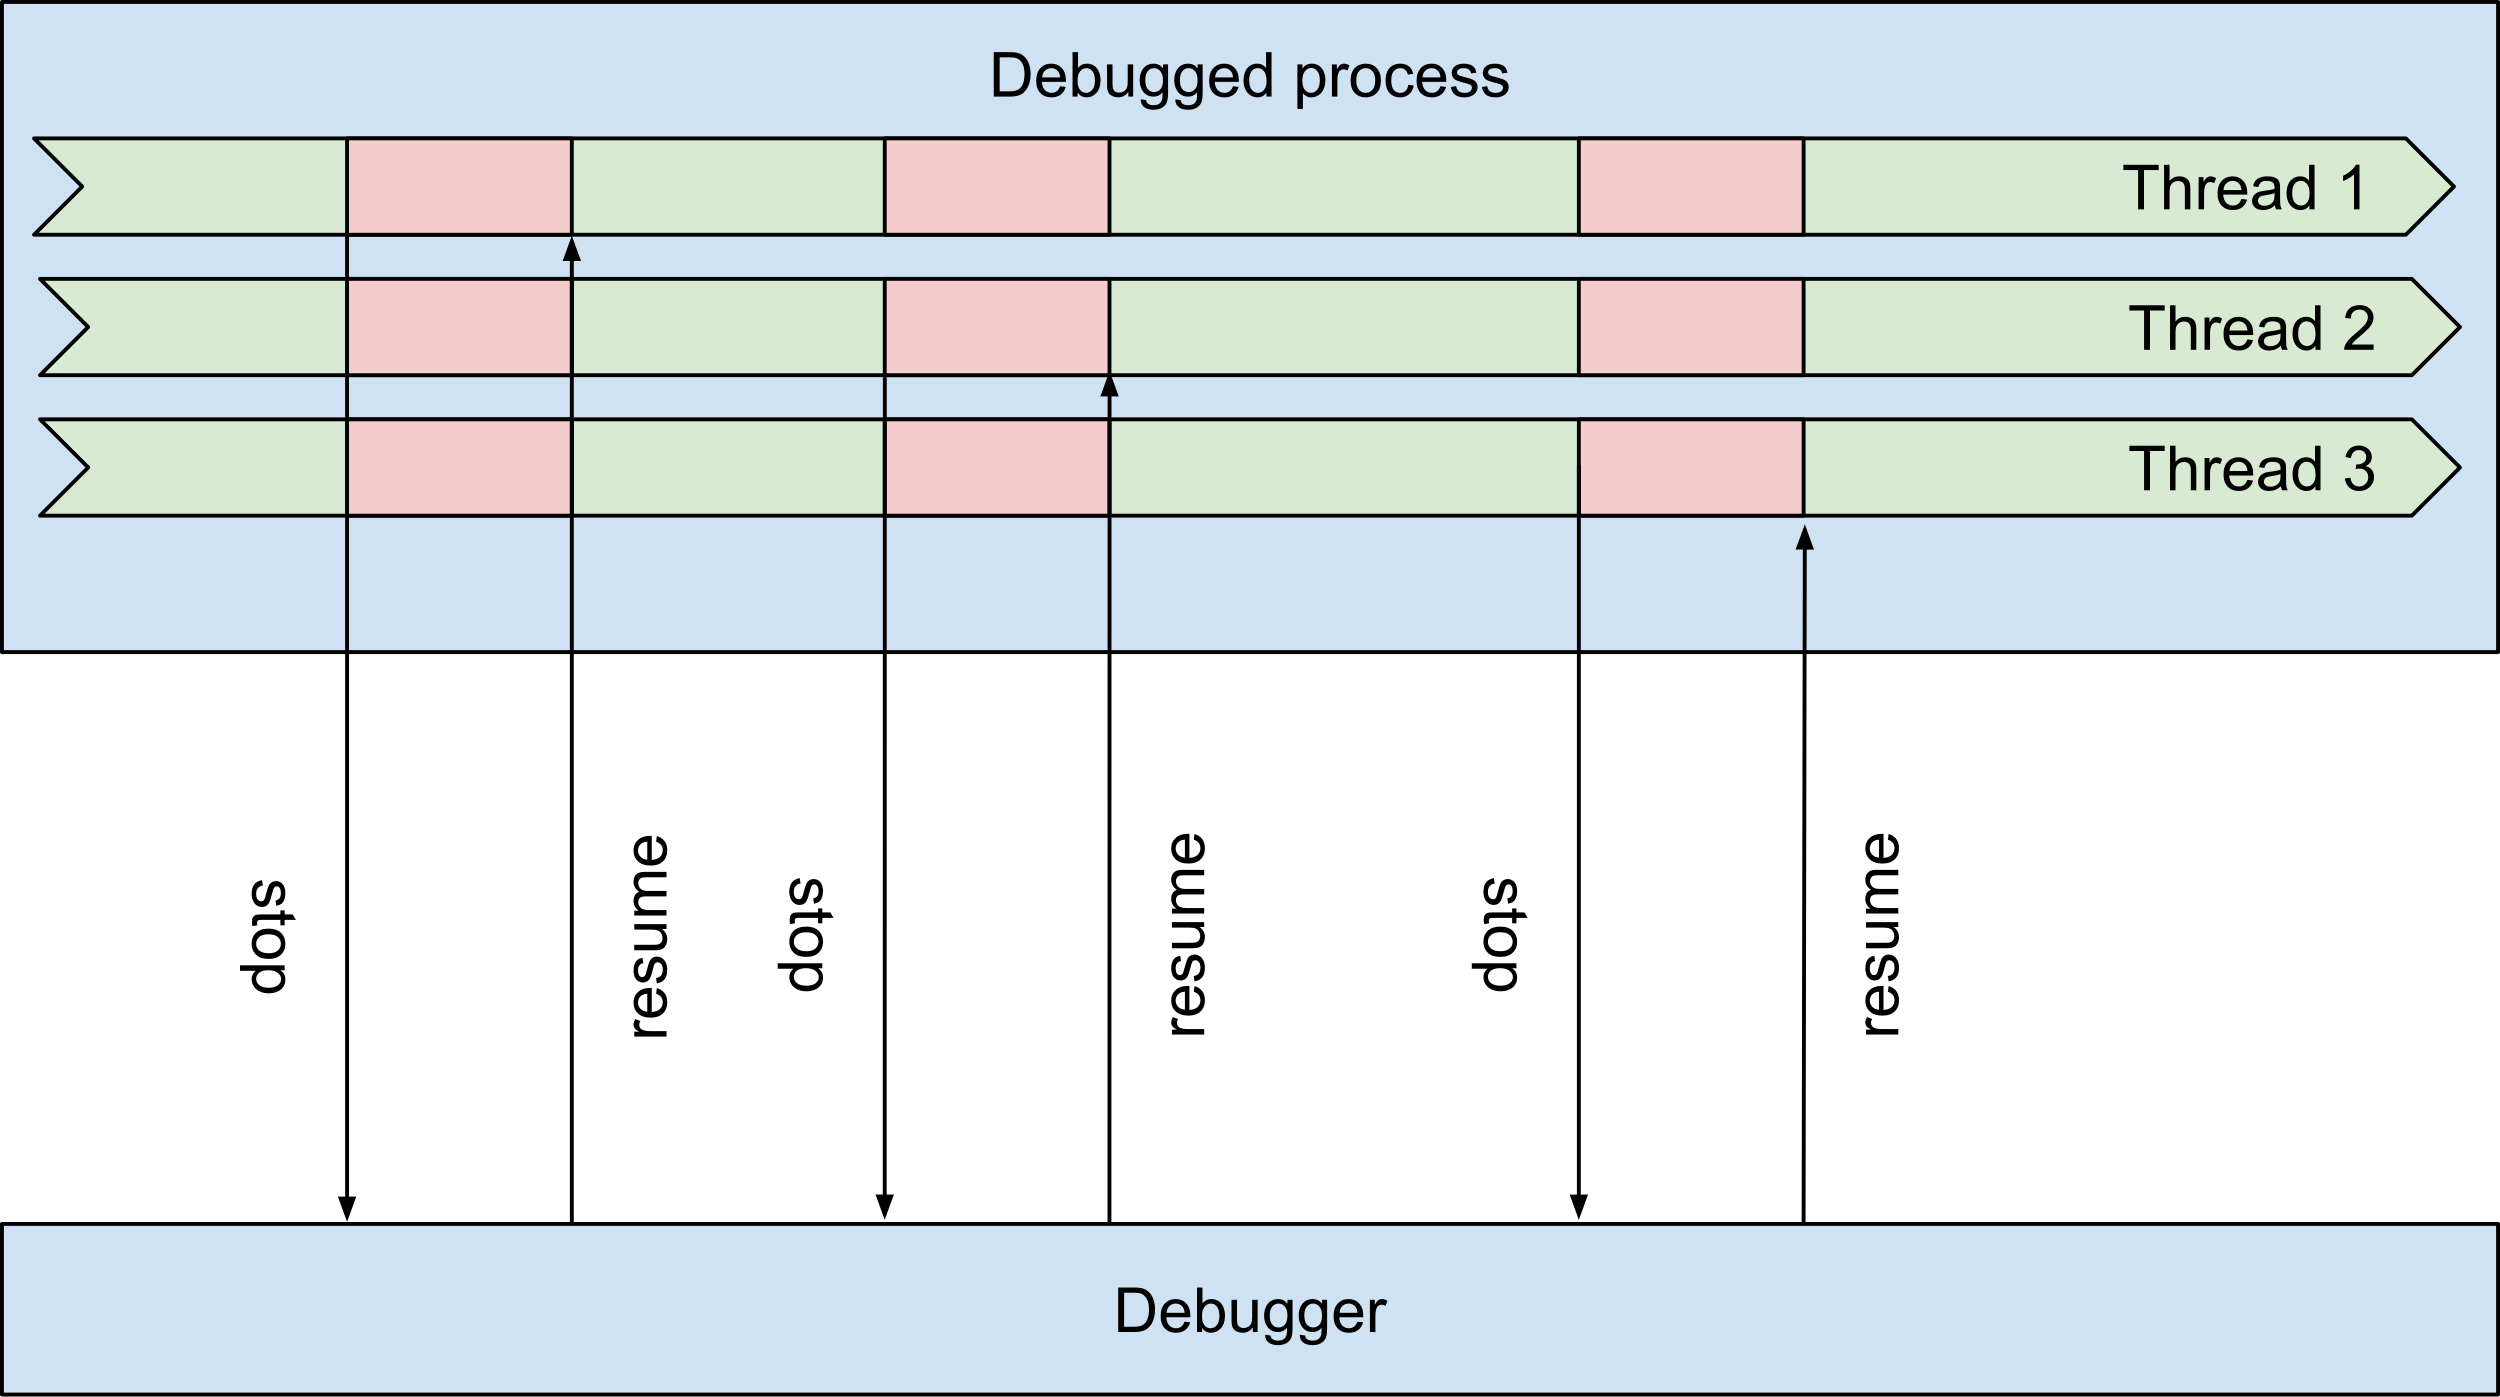 <?xml version="1.0" encoding="UTF-8" standalone="no"?>
<svg
   xmlns:dc="http://purl.org/dc/elements/1.1/"
   xmlns:cc="http://creativecommons.org/ns#"
   xmlns:rdf="http://www.w3.org/1999/02/22-rdf-syntax-ns#"
   xmlns:svg="http://www.w3.org/2000/svg"
   xmlns="http://www.w3.org/2000/svg"
   xmlns:sodipodi="http://sodipodi.sourceforge.net/DTD/sodipodi-0.dtd"
   xmlns:inkscape="http://www.inkscape.org/namespaces/inkscape"
   version="1.1"
   viewBox="0 0 643.205 359.299"
   fill="none"
   stroke="none"
   stroke-linecap="square"
   stroke-miterlimit="10"
   id="svg135"
   sodipodi:docname="all-stop.svg"
   width="643.205"
   height="359.299"
   inkscape:version="1.0.1 (3bc2e813f5, 2020-09-07)">
  <defs
     id="defs139" />
  <sodipodi:namedview
     pagecolor="#ffffff"
     bordercolor="#666666"
     borderopacity="1"
     objecttolerance="10"
     gridtolerance="10"
     guidetolerance="10"
     inkscape:pageopacity="0"
     inkscape:pageshadow="2"
     inkscape:window-width="1364"
     inkscape:window-height="747"
     id="namedview137"
     showgrid="false"
     inkscape:zoom="1.0685185"
     inkscape:cx="328.49213"
     inkscape:cy="171.88195"
     inkscape:window-x="0"
     inkscape:window-y="19"
     inkscape:window-maximized="0"
     inkscape:current-layer="svg135" />
  <clipPath
     id="p.0">
    <path
       d="M 0,0 H 720 V 540 H 0 Z"
       clip-rule="nonzero"
       id="path2" />
  </clipPath>
  <path
     fill="#000000"
     fill-opacity="0"
     d="M -31.508,-23.248 H 688.492 V 516.752 H -31.508 Z"
     fill-rule="evenodd"
     id="path5" />
  <path
     fill="#cfe2f3"
     d="M 0.5,0.5 H 642.705 V 167.776 H 0.5 Z"
     fill-rule="evenodd"
     id="path7" />
  <path
     stroke="#000000"
     stroke-width="1"
     stroke-linejoin="round"
     stroke-linecap="butt"
     d="M 0.5,0.5 H 642.705 V 167.776 H 0.5 Z"
     fill-rule="evenodd"
     id="path9" />
  <path
     fill="#000000"
     d="M 255.68,24.86 V 13.407 h 3.953 q 1.328,0 2.031,0.156 0.984,0.234 1.688,0.828 0.906,0.766 1.344,1.953 0.453,1.188 0.453,2.719 0,1.312 -0.312,2.328 -0.297,1 -0.781,1.656 -0.469,0.656 -1.031,1.047 -0.562,0.375 -1.375,0.578 -0.797,0.188 -1.828,0.188 z m 1.516,-1.359 h 2.453 q 1.125,0 1.766,-0.203 0.656,-0.219 1.031,-0.594 0.547,-0.547 0.844,-1.453 0.297,-0.906 0.297,-2.203 0,-1.797 -0.594,-2.766 -0.578,-0.969 -1.422,-1.297 -0.609,-0.234 -1.969,-0.234 h -2.406 z m 15.539,-1.312 1.453,0.172 q -0.344,1.281 -1.281,1.984 -0.922,0.703 -2.359,0.703 -1.828,0 -2.891,-1.125 -1.062,-1.125 -1.062,-3.141 0,-2.094 1.078,-3.25 1.078,-1.156 2.797,-1.156 1.656,0 2.703,1.141 1.062,1.125 1.062,3.172 0,0.125 0,0.375 h -6.188 q 0.078,1.375 0.766,2.109 0.703,0.719 1.734,0.719 0.781,0 1.328,-0.406 0.547,-0.406 0.859,-1.297 z m -4.609,-2.281 h 4.625 q -0.094,-1.047 -0.531,-1.562 -0.672,-0.812 -1.734,-0.812 -0.969,0 -1.641,0.656 -0.656,0.641 -0.719,1.719 z M 277.259,24.86 h -1.312 V 13.407 h 1.406 V 17.485 q 0.891,-1.109 2.281,-1.109 0.766,0 1.438,0.312 0.688,0.297 1.125,0.859 0.453,0.562 0.703,1.359 0.25,0.781 0.25,1.672 0,2.141 -1.062,3.312 -1.047,1.156 -2.531,1.156 -1.469,0 -2.297,-1.234 z m -0.016,-4.219 q 0,1.5 0.406,2.156 0.656,1.094 1.797,1.094 0.922,0 1.594,-0.797 0.672,-0.812 0.672,-2.391 0,-1.625 -0.656,-2.391 -0.641,-0.781 -1.547,-0.781 -0.922,0 -1.594,0.797 -0.672,0.797 -0.672,2.312 z M 290.298,24.86 v -1.219 q -0.969,1.406 -2.641,1.406 -0.734,0 -1.375,-0.281 -0.625,-0.281 -0.938,-0.703 -0.312,-0.438 -0.438,-1.047 -0.078,-0.422 -0.078,-1.312 v -5.141 h 1.406 v 4.594 q 0,1.109 0.078,1.484 0.141,0.562 0.562,0.875 0.438,0.312 1.062,0.312 0.641,0 1.188,-0.312 0.562,-0.328 0.781,-0.891 0.234,-0.562 0.234,-1.625 v -4.438 h 1.406 V 24.86 Z m 3.195,0.688 1.375,0.203 q 0.078,0.641 0.469,0.922 0.531,0.391 1.438,0.391 0.969,0 1.5,-0.391 0.531,-0.391 0.719,-1.094 0.109,-0.422 0.109,-1.812 -0.922,1.094 -2.297,1.094 -1.719,0 -2.656,-1.234 -0.938,-1.234 -0.938,-2.969 0,-1.188 0.422,-2.188 0.438,-1 1.25,-1.547 0.828,-0.547 1.922,-0.547 1.469,0 2.422,1.188 v -1 h 1.297 V 23.735 q 0,1.938 -0.391,2.75 -0.391,0.812 -1.25,1.281 -0.859,0.469 -2.109,0.469 -1.484,0 -2.406,-0.672 -0.906,-0.672 -0.875,-2.016 z m 1.172,-4.984 q 0,1.625 0.641,2.375 0.656,0.75 1.625,0.75 0.969,0 1.625,-0.734 0.656,-0.75 0.656,-2.344 0,-1.531 -0.672,-2.297 -0.672,-0.781 -1.625,-0.781 -0.938,0 -1.594,0.766 -0.656,0.766 -0.656,2.266 z m 7.727,4.984 1.375,0.203 q 0.078,0.641 0.469,0.922 0.531,0.391 1.438,0.391 0.969,0 1.5,-0.391 0.531,-0.391 0.719,-1.094 0.109,-0.422 0.109,-1.812 -0.922,1.094 -2.297,1.094 -1.719,0 -2.656,-1.234 -0.938,-1.234 -0.938,-2.969 0,-1.188 0.422,-2.188 0.438,-1 1.25,-1.547 0.828,-0.547 1.922,-0.547 1.469,0 2.422,1.188 v -1 h 1.297 V 23.735 q 0,1.938 -0.391,2.75 -0.391,0.812 -1.25,1.281 -0.859,0.469 -2.109,0.469 -1.484,0 -2.406,-0.672 -0.906,-0.672 -0.875,-2.016 z m 1.172,-4.984 q 0,1.625 0.641,2.375 0.656,0.75 1.625,0.75 0.969,0 1.625,-0.734 0.656,-0.75 0.656,-2.344 0,-1.531 -0.672,-2.297 -0.672,-0.781 -1.625,-0.781 -0.938,0 -1.594,0.766 -0.656,0.766 -0.656,2.266 z m 13.664,1.625 1.453,0.172 q -0.344,1.281 -1.281,1.984 -0.922,0.703 -2.359,0.703 -1.828,0 -2.891,-1.125 -1.062,-1.125 -1.062,-3.141 0,-2.094 1.078,-3.25 1.078,-1.156 2.797,-1.156 1.656,0 2.703,1.141 1.062,1.125 1.062,3.172 0,0.125 0,0.375 h -6.188 q 0.078,1.375 0.766,2.109 0.703,0.719 1.734,0.719 0.781,0 1.328,-0.406 0.547,-0.406 0.859,-1.297 z m -4.609,-2.281 h 4.625 q -0.094,-1.047 -0.531,-1.562 -0.672,-0.812 -1.734,-0.812 -0.969,0 -1.641,0.656 -0.656,0.641 -0.719,1.719 z M 325.829,24.86 v -1.047 q -0.781,1.234 -2.312,1.234 -1,0 -1.828,-0.547 -0.828,-0.547 -1.297,-1.531 -0.453,-0.984 -0.453,-2.25 0,-1.25 0.406,-2.25 0.422,-1.016 1.25,-1.547 0.828,-0.547 1.859,-0.547 0.75,0 1.328,0.312 0.594,0.312 0.953,0.828 v -4.109 h 1.406 V 24.86 Z m -4.438,-4.141 q 0,1.594 0.672,2.391 0.672,0.781 1.578,0.781 0.922,0 1.562,-0.75 0.656,-0.766 0.656,-2.312 0,-1.703 -0.656,-2.5 -0.656,-0.797 -1.625,-0.797 -0.938,0 -1.562,0.766 -0.625,0.766 -0.625,2.422 z M 333.798,28.047 V 16.563 h 1.281 v 1.078 q 0.453,-0.641 1.016,-0.953 0.578,-0.312 1.391,-0.312 1.062,0 1.875,0.547 0.812,0.547 1.219,1.547 0.422,0.984 0.422,2.172 0,1.281 -0.469,2.297 -0.453,1.016 -1.328,1.562 -0.859,0.547 -1.828,0.547 -0.703,0 -1.266,-0.297 -0.547,-0.297 -0.906,-0.75 V 28.047 Z m 1.266,-7.297 q 0,1.609 0.641,2.375 0.656,0.766 1.578,0.766 0.938,0 1.609,-0.797 0.672,-0.797 0.672,-2.453 0,-1.594 -0.656,-2.375 -0.656,-0.797 -1.562,-0.797 -0.891,0 -1.594,0.844 -0.688,0.844 -0.688,2.438 z M 342.681,24.86 v -8.297 h 1.266 v 1.25 q 0.484,-0.875 0.891,-1.156 0.406,-0.281 0.906,-0.281 0.703,0 1.438,0.453 l -0.484,1.297 q -0.516,-0.297 -1.031,-0.297 -0.453,0 -0.828,0.281 -0.359,0.266 -0.516,0.766 -0.234,0.75 -0.234,1.641 V 24.86 Z m 4.812,-4.156 q 0,-2.297 1.281,-3.406 1.078,-0.922 2.609,-0.922 1.719,0 2.797,1.125 1.094,1.109 1.094,3.094 0,1.594 -0.484,2.516 -0.484,0.922 -1.406,1.438 -0.906,0.5 -2,0.5 -1.734,0 -2.812,-1.109 -1.078,-1.125 -1.078,-3.234 z m 1.453,0 q 0,1.594 0.688,2.391 0.703,0.797 1.75,0.797 1.047,0 1.734,-0.797 0.703,-0.797 0.703,-2.438 0,-1.531 -0.703,-2.328 -0.688,-0.797 -1.734,-0.797 -1.047,0 -1.75,0.797 -0.688,0.781 -0.688,2.375 z m 13.383,1.109 1.391,0.188 Q 363.485,23.422 362.548,24.235 q -0.922,0.812 -2.281,0.812 -1.703,0 -2.75,-1.109 -1.031,-1.125 -1.031,-3.203 0,-1.344 0.438,-2.344 0.453,-1.016 1.359,-1.516 0.922,-0.5 1.984,-0.5 1.359,0 2.219,0.688 0.859,0.672 1.094,1.938 l -1.359,0.203 q -0.203,-0.828 -0.703,-1.25 -0.484,-0.422 -1.188,-0.422 -1.062,0 -1.734,0.766 -0.656,0.75 -0.656,2.406 0,1.672 0.641,2.438 0.641,0.75 1.672,0.75 0.828,0 1.375,-0.5 0.562,-0.516 0.703,-1.578 z m 8.266,0.375 1.453,0.172 q -0.344,1.281 -1.281,1.984 -0.922,0.703 -2.359,0.703 -1.828,0 -2.891,-1.125 -1.062,-1.125 -1.062,-3.141 0,-2.094 1.078,-3.25 1.078,-1.156 2.797,-1.156 1.656,0 2.703,1.141 1.062,1.125 1.062,3.172 0,0.125 0,0.375 h -6.188 q 0.078,1.375 0.766,2.109 0.703,0.719 1.734,0.719 0.781,0 1.328,-0.406 0.547,-0.406 0.859,-1.297 z m -4.609,-2.281 h 4.625 q -0.094,-1.047 -0.531,-1.562 -0.672,-0.812 -1.734,-0.812 -0.969,0 -1.641,0.656 -0.656,0.641 -0.719,1.719 z m 7.273,2.469 1.391,-0.219 q 0.109,0.844 0.641,1.297 0.547,0.438 1.5,0.438 0.969,0 1.438,-0.391 0.469,-0.406 0.469,-0.938 0,-0.469 -0.406,-0.75 -0.297,-0.188 -1.438,-0.469 -1.547,-0.391 -2.156,-0.672 -0.594,-0.297 -0.906,-0.797 -0.297,-0.5 -0.297,-1.109 0,-0.562 0.25,-1.031 0.25,-0.469 0.688,-0.781 0.328,-0.25 0.891,-0.406 0.578,-0.172 1.219,-0.172 0.984,0 1.719,0.281 0.734,0.281 1.078,0.766 0.359,0.469 0.5,1.281 l -1.375,0.188 q -0.094,-0.641 -0.547,-1 -0.453,-0.359 -1.266,-0.359 -0.969,0 -1.391,0.328 -0.406,0.312 -0.406,0.734 0,0.281 0.172,0.5 0.172,0.219 0.531,0.375 0.219,0.078 1.25,0.359 1.484,0.391 2.078,0.656 0.594,0.25 0.922,0.734 0.344,0.484 0.344,1.203 0,0.703 -0.422,1.328 -0.406,0.609 -1.188,0.953 -0.766,0.344 -1.734,0.344 -1.625,0 -2.469,-0.672 -0.844,-0.672 -1.078,-2 z m 8,0 1.391,-0.219 q 0.109,0.844 0.641,1.297 0.547,0.438 1.5,0.438 0.969,0 1.438,-0.391 0.469,-0.406 0.469,-0.938 0,-0.469 -0.406,-0.75 -0.297,-0.188 -1.438,-0.469 -1.547,-0.391 -2.156,-0.672 -0.594,-0.297 -0.906,-0.797 -0.297,-0.5 -0.297,-1.109 0,-0.562 0.25,-1.031 0.25,-0.469 0.688,-0.781 0.328,-0.25 0.891,-0.406 0.578,-0.172 1.219,-0.172 0.984,0 1.719,0.281 0.734,0.281 1.078,0.766 0.359,0.469 0.5,1.281 l -1.375,0.188 q -0.094,-0.641 -0.547,-1 -0.453,-0.359 -1.266,-0.359 -0.969,0 -1.391,0.328 -0.406,0.312 -0.406,0.734 0,0.281 0.172,0.5 0.172,0.219 0.531,0.375 0.219,0.078 1.25,0.359 1.484,0.391 2.078,0.656 0.594,0.25 0.922,0.734 0.344,0.484 0.344,1.203 0,0.703 -0.422,1.328 -0.406,0.609 -1.188,0.953 -0.766,0.344 -1.734,0.344 -1.625,0 -2.469,-0.672 -0.844,-0.672 -1.078,-2 z"
     fill-rule="nonzero"
     id="path11" />
  <path
     fill="#d9ead3"
     d="M 8.76,35.605 H 618.98 l 12.394,12.394 -12.394,12.394 H 8.76 l 12.394,-12.394 z"
     fill-rule="evenodd"
     id="path13" />
  <path
     stroke="#000000"
     stroke-width="1"
     stroke-linejoin="round"
     stroke-linecap="butt"
     d="M 8.76,35.605 H 618.98 l 12.394,12.394 -12.394,12.394 H 8.76 l 12.394,-12.394 z"
     fill-rule="evenodd"
     id="path15" />
  <path
     fill="#000000"
     d="M 550.098,53.859 V 43.749 h -3.781 v -1.344 h 9.078 v 1.344 h -3.781 v 10.109 z m 6.68,0 V 42.406 h 1.406 v 4.109 q 0.984,-1.141 2.484,-1.141 0.922,0 1.594,0.359 0.688,0.359 0.969,1 0.297,0.641 0.297,1.859 v 5.266 h -1.406 v -5.266 q 0,-1.047 -0.453,-1.531 -0.453,-0.484 -1.297,-0.484 -0.625,0 -1.172,0.328 -0.547,0.328 -0.781,0.891 -0.234,0.547 -0.234,1.516 v 4.547 z m 8.883,0 v -8.297 h 1.266 v 1.25 q 0.484,-0.875 0.891,-1.156 0.406,-0.281 0.906,-0.281 0.703,0 1.438,0.453 l -0.484,1.297 q -0.516,-0.297 -1.031,-0.297 -0.453,0 -0.828,0.281 -0.359,0.266 -0.516,0.766 -0.234,0.75 -0.234,1.641 v 4.344 z m 11.016,-2.672 1.453,0.172 q -0.344,1.281 -1.281,1.984 -0.922,0.703 -2.359,0.703 -1.828,0 -2.891,-1.125 -1.062,-1.125 -1.062,-3.141 0,-2.094 1.078,-3.25 1.078,-1.156 2.797,-1.156 1.656,0 2.703,1.141 1.062,1.125 1.062,3.172 0,0.125 0,0.375 h -6.188 q 0.078,1.375 0.766,2.109 0.703,0.719 1.734,0.719 0.781,0 1.328,-0.406 0.547,-0.406 0.859,-1.297 z m -4.609,-2.281 h 4.625 q -0.094,-1.047 -0.531,-1.562 -0.672,-0.812 -1.734,-0.812 -0.969,0 -1.641,0.656 -0.656,0.641 -0.719,1.719 z m 13.242,3.922 q -0.781,0.672 -1.5,0.953 -0.719,0.266 -1.547,0.266 -1.375,0 -2.109,-0.672 -0.734,-0.672 -0.734,-1.703 0,-0.609 0.281,-1.109 0.281,-0.516 0.719,-0.812 0.453,-0.312 1.016,-0.469 0.422,-0.109 1.25,-0.203 1.703,-0.203 2.516,-0.484 0,-0.297 0,-0.375 0,-0.859 -0.391,-1.203 -0.547,-0.484 -1.609,-0.484 -0.984,0 -1.469,0.359 -0.469,0.344 -0.688,1.219 l -1.375,-0.188 q 0.188,-0.875 0.609,-1.422 0.438,-0.547 1.25,-0.828 0.812,-0.297 1.875,-0.297 1.062,0 1.719,0.25 0.672,0.25 0.984,0.625 0.312,0.375 0.438,0.953 0.078,0.359 0.078,1.297 v 1.875 q 0,1.969 0.078,2.484 0.094,0.516 0.359,1 h -1.469 q -0.219,-0.438 -0.281,-1.031 z m -0.109,-3.141 q -0.766,0.312 -2.297,0.531 -0.875,0.125 -1.234,0.281 -0.359,0.156 -0.562,0.469 -0.188,0.297 -0.188,0.656 0,0.562 0.422,0.938 0.438,0.375 1.25,0.375 0.812,0 1.438,-0.344 0.641,-0.359 0.938,-0.984 0.234,-0.469 0.234,-1.406 z m 8.977,4.172 v -1.047 q -0.781,1.234 -2.312,1.234 -1,0 -1.828,-0.547 -0.828,-0.547 -1.297,-1.531 -0.453,-0.984 -0.453,-2.25 0,-1.25 0.406,-2.25 0.422,-1.016 1.25,-1.547 0.828,-0.547 1.859,-0.547 0.75,0 1.328,0.312 0.594,0.312 0.953,0.828 v -4.109 h 1.406 v 11.453 z m -4.438,-4.141 q 0,1.594 0.672,2.391 0.672,0.781 1.578,0.781 0.922,0 1.562,-0.75 0.656,-0.766 0.656,-2.312 0,-1.703 -0.656,-2.5 -0.656,-0.797 -1.625,-0.797 -0.938,0 -1.562,0.766 -0.625,0.766 -0.625,2.422 z m 17.312,4.141 h -1.406 v -8.969 q -0.516,0.484 -1.344,0.969 -0.812,0.484 -1.469,0.734 v -1.359 q 1.172,-0.562 2.047,-1.344 0.891,-0.797 1.266,-1.531 h 0.906 z"
     fill-rule="nonzero"
     id="path17" />
  <path
     fill="#d9ead3"
     d="M 10.295,71.744 H 620.516 l 12.394,12.394 -12.394,12.394 H 10.295 l 12.394,-12.394 z"
     fill-rule="evenodd"
     id="path19" />
  <path
     stroke="#000000"
     stroke-width="1"
     stroke-linejoin="round"
     stroke-linecap="butt"
     d="M 10.295,71.744 H 620.516 l 12.394,12.394 -12.394,12.394 H 10.295 l 12.394,-12.394 z"
     fill-rule="evenodd"
     id="path21" />
  <path
     fill="#000000"
     d="m 551.633,89.998 v -10.109 h -3.781 v -1.344 h 9.078 v 1.344 h -3.781 v 10.109 z m 6.68,0 v -11.453 h 1.406 v 4.109 q 0.984,-1.141 2.484,-1.141 0.922,0 1.594,0.359 0.688,0.359 0.969,1 0.297,0.641 0.297,1.859 v 5.266 h -1.406 v -5.266 q 0,-1.047 -0.453,-1.531 -0.453,-0.484 -1.297,-0.484 -0.625,0 -1.172,0.328 -0.547,0.328 -0.781,0.891 -0.234,0.547 -0.234,1.516 v 4.547 z m 8.883,0 v -8.297 h 1.266 v 1.25 q 0.484,-0.875 0.891,-1.156 0.406,-0.281 0.906,-0.281 0.703,0 1.438,0.453 l -0.484,1.297 q -0.516,-0.297 -1.031,-0.297 -0.453,0 -0.828,0.281 -0.359,0.266 -0.516,0.766 -0.234,0.75 -0.234,1.641 v 4.344 z m 11.016,-2.672 1.453,0.172 q -0.344,1.281 -1.281,1.984 -0.922,0.703 -2.359,0.703 -1.828,0 -2.891,-1.125 -1.062,-1.125 -1.062,-3.141 0,-2.094 1.078,-3.25 1.078,-1.156 2.797,-1.156 1.656,0 2.703,1.141 1.062,1.125 1.062,3.172 0,0.125 0,0.375 h -6.188 q 0.078,1.375 0.766,2.109 0.703,0.719 1.734,0.719 0.781,0 1.328,-0.406 0.547,-0.406 0.859,-1.297 z m -4.609,-2.281 h 4.625 q -0.094,-1.047 -0.531,-1.562 -0.672,-0.812 -1.734,-0.812 -0.969,0 -1.641,0.656 -0.656,0.641 -0.719,1.719 z m 13.242,3.922 q -0.781,0.672 -1.5,0.953 -0.719,0.266 -1.547,0.266 -1.375,0 -2.109,-0.672 -0.734,-0.672 -0.734,-1.703 0,-0.609 0.281,-1.109 0.281,-0.516 0.719,-0.812 0.453,-0.312 1.016,-0.469 0.422,-0.109 1.25,-0.203 1.703,-0.203 2.516,-0.484 0,-0.297 0,-0.375 0,-0.859 -0.391,-1.203 -0.547,-0.484 -1.609,-0.484 -0.984,0 -1.469,0.359 -0.469,0.344 -0.688,1.219 l -1.375,-0.188 q 0.188,-0.875 0.609,-1.422 0.438,-0.547 1.25,-0.828 0.812,-0.297 1.875,-0.297 1.062,0 1.719,0.25 0.672,0.25 0.984,0.625 0.312,0.375 0.438,0.953 0.078,0.359 0.078,1.297 v 1.875 q 0,1.969 0.078,2.484 0.094,0.516 0.359,1 h -1.469 q -0.219,-0.438 -0.281,-1.031 z m -0.109,-3.141 q -0.766,0.312 -2.297,0.531 -0.875,0.125 -1.234,0.281 -0.359,0.156 -0.562,0.469 -0.188,0.297 -0.188,0.656 0,0.562 0.422,0.938 0.438,0.375 1.25,0.375 0.812,0 1.438,-0.344 0.641,-0.359 0.938,-0.984 0.234,-0.469 0.234,-1.406 z m 8.977,4.172 v -1.047 q -0.781,1.234 -2.312,1.234 -1,0 -1.828,-0.547 -0.828,-0.547 -1.297,-1.531 -0.453,-0.984 -0.453,-2.25 0,-1.25 0.406,-2.25 0.422,-1.016 1.25,-1.547 0.828,-0.547 1.859,-0.547 0.75,0 1.328,0.312 0.594,0.312 0.953,0.828 v -4.109 h 1.406 v 11.453 z m -4.438,-4.141 q 0,1.594 0.672,2.391 0.672,0.781 1.578,0.781 0.922,0 1.562,-0.75 0.656,-0.766 0.656,-2.312 0,-1.703 -0.656,-2.5 -0.656,-0.797 -1.625,-0.797 -0.938,0 -1.562,0.766 -0.625,0.766 -0.625,2.422 z m 19.406,2.781 v 1.359 h -7.578 q -0.016,-0.516 0.172,-0.984 0.281,-0.766 0.922,-1.516 0.641,-0.75 1.844,-1.734 1.859,-1.531 2.516,-2.422 0.656,-0.906 0.656,-1.703 0,-0.828 -0.594,-1.406 -0.594,-0.578 -1.562,-0.578 -1.016,0 -1.625,0.609 -0.609,0.609 -0.609,1.688 l -1.453,-0.141 q 0.156,-1.625 1.125,-2.469 0.969,-0.844 2.594,-0.844 1.656,0 2.609,0.922 0.969,0.906 0.969,2.25 0,0.688 -0.281,1.359 -0.281,0.656 -0.938,1.391 -0.656,0.734 -2.172,2.016 -1.266,1.062 -1.625,1.453 -0.359,0.375 -0.594,0.75 z"
     fill-rule="nonzero"
     id="path23" />
  <path
     fill="#d9ead3"
     d="M 10.295,107.883 H 620.516 l 12.394,12.394 -12.394,12.394 H 10.295 l 12.394,-12.394 z"
     fill-rule="evenodd"
     id="path25" />
  <path
     stroke="#000000"
     stroke-width="1"
     stroke-linejoin="round"
     stroke-linecap="butt"
     d="M 10.295,107.883 H 620.516 l 12.394,12.394 -12.394,12.394 H 10.295 l 12.394,-12.394 z"
     fill-rule="evenodd"
     id="path27" />
  <path
     fill="#000000"
     d="m 551.633,126.137 v -10.109 h -3.781 v -1.344 h 9.078 v 1.344 h -3.781 v 10.109 z m 6.68,0 v -11.453 h 1.406 v 4.109 q 0.984,-1.141 2.484,-1.141 0.922,0 1.594,0.359 0.688,0.359 0.969,1 0.297,0.641 0.297,1.859 v 5.266 h -1.406 v -5.266 q 0,-1.047 -0.453,-1.531 -0.453,-0.484 -1.297,-0.484 -0.625,0 -1.172,0.328 -0.547,0.328 -0.781,0.891 -0.234,0.547 -0.234,1.516 v 4.547 z m 8.883,0 v -8.297 h 1.266 v 1.25 q 0.484,-0.875 0.891,-1.156 0.406,-0.281 0.906,-0.281 0.703,0 1.438,0.453 l -0.484,1.297 q -0.516,-0.297 -1.031,-0.297 -0.453,0 -0.828,0.281 -0.359,0.266 -0.516,0.766 -0.234,0.75 -0.234,1.641 v 4.344 z m 11.016,-2.672 1.453,0.172 q -0.344,1.281 -1.281,1.984 -0.922,0.703 -2.359,0.703 -1.828,0 -2.891,-1.125 -1.062,-1.125 -1.062,-3.141 0,-2.094 1.078,-3.25 1.078,-1.156 2.797,-1.156 1.656,0 2.703,1.141 1.062,1.125 1.062,3.172 0,0.125 0,0.375 h -6.188 q 0.078,1.375 0.766,2.109 0.703,0.719 1.734,0.719 0.781,0 1.328,-0.406 0.547,-0.406 0.859,-1.297 z m -4.609,-2.281 h 4.625 q -0.094,-1.047 -0.531,-1.562 -0.672,-0.812 -1.734,-0.812 -0.969,0 -1.641,0.656 -0.656,0.641 -0.719,1.719 z m 13.242,3.922 q -0.781,0.672 -1.5,0.953 -0.719,0.266 -1.547,0.266 -1.375,0 -2.109,-0.672 -0.734,-0.672 -0.734,-1.703 0,-0.609 0.281,-1.109 0.281,-0.516 0.719,-0.812 0.453,-0.312 1.016,-0.469 0.422,-0.109 1.25,-0.203 1.703,-0.203 2.516,-0.484 0,-0.297 0,-0.375 0,-0.859 -0.391,-1.203 -0.547,-0.484 -1.609,-0.484 -0.984,0 -1.469,0.359 -0.469,0.344 -0.688,1.219 l -1.375,-0.188 q 0.188,-0.875 0.609,-1.422 0.438,-0.547 1.25,-0.828 0.812,-0.297 1.875,-0.297 1.062,0 1.719,0.25 0.672,0.25 0.984,0.625 0.312,0.375 0.438,0.953 0.078,0.359 0.078,1.297 v 1.875 q 0,1.969 0.078,2.484 0.094,0.516 0.359,1 h -1.469 q -0.219,-0.438 -0.281,-1.031 z m -0.109,-3.141 q -0.766,0.312 -2.297,0.531 -0.875,0.125 -1.234,0.281 -0.359,0.156 -0.562,0.469 -0.188,0.297 -0.188,0.656 0,0.562 0.422,0.938 0.438,0.375 1.25,0.375 0.812,0 1.438,-0.344 0.641,-0.359 0.938,-0.984 0.234,-0.469 0.234,-1.406 z m 8.977,4.172 v -1.047 q -0.781,1.234 -2.312,1.234 -1,0 -1.828,-0.547 -0.828,-0.547 -1.297,-1.531 -0.453,-0.984 -0.453,-2.25 0,-1.25 0.406,-2.25 0.422,-1.016 1.25,-1.547 0.828,-0.547 1.859,-0.547 0.75,0 1.328,0.312 0.594,0.312 0.953,0.828 v -4.109 h 1.406 v 11.453 z m -4.438,-4.141 q 0,1.594 0.672,2.391 0.672,0.781 1.578,0.781 0.922,0 1.562,-0.75 0.656,-0.766 0.656,-2.312 0,-1.703 -0.656,-2.5 -0.656,-0.797 -1.625,-0.797 -0.938,0 -1.562,0.766 -0.625,0.766 -0.625,2.422 z m 12.016,1.109 1.406,-0.188 q 0.25,1.203 0.828,1.734 0.578,0.516 1.422,0.516 0.984,0 1.672,-0.688 0.688,-0.688 0.688,-1.703 0,-0.969 -0.641,-1.594 -0.625,-0.625 -1.609,-0.625 -0.391,0 -0.984,0.156 l 0.156,-1.234 q 0.141,0.016 0.219,0.016 0.906,0 1.625,-0.469 0.719,-0.469 0.719,-1.453 0,-0.766 -0.531,-1.266 -0.516,-0.516 -1.344,-0.516 -0.828,0 -1.375,0.516 -0.547,0.516 -0.703,1.547 l -1.406,-0.25 q 0.266,-1.422 1.172,-2.188 0.922,-0.781 2.281,-0.781 0.938,0 1.719,0.406 0.797,0.391 1.203,1.094 0.422,0.688 0.422,1.469 0,0.75 -0.406,1.359 -0.391,0.609 -1.172,0.969 1.016,0.234 1.578,0.969 0.562,0.734 0.562,1.844 0,1.5 -1.094,2.547 -1.094,1.047 -2.766,1.047 -1.5,0 -2.5,-0.891 -1,-0.906 -1.141,-2.344 z"
     fill-rule="nonzero"
     id="path29" />
  <path
     fill="#cfe2f3"
     d="m 0.5,314.894 h 642.205 v 43.906 H 0.5 Z"
     fill-rule="evenodd"
     id="path31" />
  <path
     stroke="#000000"
     stroke-width="1"
     stroke-linejoin="round"
     stroke-linecap="butt"
     d="m 0.5,314.894 h 642.205 v 43.906 H 0.5 Z"
     fill-rule="evenodd"
     id="path33" />
  <path
     fill="#000000"
     d="m 287.7,342.706 v -11.453 h 3.953 q 1.328,0 2.031,0.156 0.984,0.234 1.688,0.828 0.906,0.766 1.344,1.953 0.453,1.188 0.453,2.719 0,1.312 -0.312,2.328 -0.297,1 -0.781,1.656 -0.469,0.656 -1.031,1.047 -0.562,0.375 -1.375,0.578 -0.797,0.188 -1.828,0.188 z m 1.516,-1.359 h 2.453 q 1.125,0 1.766,-0.203 0.656,-0.219 1.031,-0.594 0.547,-0.547 0.844,-1.453 0.297,-0.906 0.297,-2.203 0,-1.797 -0.594,-2.766 -0.578,-0.969 -1.422,-1.297 -0.609,-0.234 -1.969,-0.234 h -2.406 z m 15.539,-1.312 1.453,0.172 q -0.344,1.281 -1.281,1.984 -0.922,0.703 -2.359,0.703 -1.828,0 -2.891,-1.125 -1.062,-1.125 -1.062,-3.141 0,-2.094 1.078,-3.25 1.078,-1.156 2.797,-1.156 1.656,0 2.703,1.141 1.062,1.125 1.062,3.172 0,0.125 0,0.375 h -6.188 q 0.078,1.375 0.766,2.109 0.703,0.719 1.734,0.719 0.781,0 1.328,-0.406 0.547,-0.406 0.859,-1.297 z m -4.609,-2.281 h 4.625 q -0.094,-1.047 -0.531,-1.562 -0.672,-0.812 -1.734,-0.812 -0.969,0 -1.641,0.656 -0.656,0.641 -0.719,1.719 z m 9.133,4.953 h -1.312 v -11.453 h 1.406 v 4.078 q 0.891,-1.109 2.281,-1.109 0.766,0 1.438,0.312 0.688,0.297 1.125,0.859 0.453,0.562 0.703,1.359 0.25,0.781 0.25,1.672 0,2.141 -1.062,3.312 -1.047,1.156 -2.531,1.156 -1.469,0 -2.297,-1.234 z m -0.016,-4.219 q 0,1.5 0.406,2.156 0.656,1.094 1.797,1.094 0.922,0 1.594,-0.797 0.672,-0.812 0.672,-2.391 0,-1.625 -0.656,-2.391 -0.641,-0.781 -1.547,-0.781 -0.922,0 -1.594,0.797 -0.672,0.797 -0.672,2.312 z m 13.055,4.219 v -1.219 q -0.969,1.406 -2.641,1.406 -0.734,0 -1.375,-0.281 -0.625,-0.281 -0.938,-0.703 -0.312,-0.438 -0.438,-1.047 -0.078,-0.422 -0.078,-1.312 v -5.141 h 1.406 v 4.594 q 0,1.109 0.078,1.484 0.141,0.562 0.562,0.875 0.438,0.312 1.062,0.312 0.641,0 1.188,-0.312 0.562,-0.328 0.781,-0.891 0.234,-0.562 0.234,-1.625 v -4.438 h 1.406 v 8.297 z m 3.195,0.688 1.375,0.203 q 0.078,0.641 0.469,0.922 0.531,0.391 1.438,0.391 0.969,0 1.5,-0.391 0.531,-0.391 0.719,-1.094 0.109,-0.422 0.109,-1.812 -0.922,1.094 -2.297,1.094 -1.719,0 -2.656,-1.234 -0.938,-1.234 -0.938,-2.969 0,-1.188 0.422,-2.188 0.438,-1 1.25,-1.547 0.828,-0.547 1.922,-0.547 1.469,0 2.422,1.188 v -1 h 1.297 v 7.172 q 0,1.938 -0.391,2.75 -0.391,0.812 -1.25,1.281 -0.859,0.469 -2.109,0.469 -1.484,0 -2.406,-0.672 -0.906,-0.672 -0.875,-2.016 z m 1.172,-4.984 q 0,1.625 0.641,2.375 0.656,0.75 1.625,0.75 0.969,0 1.625,-0.734 0.656,-0.75 0.656,-2.344 0,-1.531 -0.672,-2.297 -0.672,-0.781 -1.625,-0.781 -0.938,0 -1.594,0.766 -0.656,0.766 -0.656,2.266 z m 7.727,4.984 1.375,0.203 q 0.078,0.641 0.469,0.922 0.531,0.391 1.438,0.391 0.969,0 1.5,-0.391 0.531,-0.391 0.719,-1.094 0.109,-0.422 0.109,-1.812 -0.922,1.094 -2.297,1.094 -1.719,0 -2.656,-1.234 -0.938,-1.234 -0.938,-2.969 0,-1.188 0.422,-2.188 0.438,-1 1.25,-1.547 0.828,-0.547 1.922,-0.547 1.469,0 2.422,1.188 v -1 h 1.297 v 7.172 q 0,1.938 -0.391,2.75 -0.391,0.812 -1.25,1.281 -0.859,0.469 -2.109,0.469 -1.484,0 -2.406,-0.672 -0.906,-0.672 -0.875,-2.016 z m 1.172,-4.984 q 0,1.625 0.641,2.375 0.656,0.75 1.625,0.75 0.969,0 1.625,-0.734 0.656,-0.75 0.656,-2.344 0,-1.531 -0.672,-2.297 -0.672,-0.781 -1.625,-0.781 -0.938,0 -1.594,0.766 -0.656,0.766 -0.656,2.266 z m 13.664,1.625 1.453,0.172 q -0.344,1.281 -1.281,1.984 -0.922,0.703 -2.359,0.703 -1.828,0 -2.891,-1.125 -1.062,-1.125 -1.062,-3.141 0,-2.094 1.078,-3.25 1.078,-1.156 2.797,-1.156 1.656,0 2.703,1.141 1.062,1.125 1.062,3.172 0,0.125 0,0.375 h -6.188 q 0.078,1.375 0.766,2.109 0.703,0.719 1.734,0.719 0.781,0 1.328,-0.406 0.547,-0.406 0.859,-1.297 z m -4.609,-2.281 h 4.625 q -0.094,-1.047 -0.531,-1.562 -0.672,-0.812 -1.734,-0.812 -0.969,0 -1.641,0.656 -0.656,0.641 -0.719,1.719 z m 7.82,4.953 v -8.297 h 1.266 v 1.25 q 0.484,-0.875 0.891,-1.156 0.406,-0.281 0.906,-0.281 0.703,0 1.438,0.453 l -0.484,1.297 q -0.516,-0.297 -1.031,-0.297 -0.453,0 -0.828,0.281 -0.359,0.266 -0.516,0.766 -0.234,0.75 -0.234,1.641 v 4.344 z"
     fill-rule="nonzero"
     id="path35" />
  <path
     fill="#000000"
     fill-opacity="0"
     d="M 89.295,60.385 V 314.369"
     fill-rule="evenodd"
     id="path37" />
  <path
     stroke="#000000"
     stroke-width="1"
     stroke-linejoin="round"
     stroke-linecap="butt"
     d="M 89.295,60.385 V 308.369"
     fill-rule="evenodd"
     id="path39" />
  <path
     fill="#000000"
     stroke="#000000"
     stroke-width="1"
     stroke-linecap="butt"
     d="m 87.644,308.369 1.652,4.538 1.652,-4.538 z"
     fill-rule="evenodd"
     id="path41" />
  <path
     fill="#000000"
     fill-opacity="0"
     d="M 89.295,167.765 V 314.379 H 49.043 V 167.765 Z"
     fill-rule="evenodd"
     id="path43" />
  <path
     fill="#000000"
     d="m 67.42,226.451 0.219,1.391 q -0.844,0.109 -1.297,0.641 -0.438,0.547 -0.438,1.5 0,0.969 0.391,1.438 0.406,0.469 0.938,0.469 0.469,0 0.75,-0.406 0.188,-0.297 0.469,-1.438 0.391,-1.547 0.672,-2.156 0.297,-0.594 0.797,-0.906 0.5,-0.297 1.109,-0.297 0.562,0 1.031,0.25 0.469,0.25 0.781,0.688 0.25,0.328 0.406,0.891 0.172,0.578 0.172,1.219 0,0.984 -0.281,1.719 -0.281,0.734 -0.766,1.078 -0.469,0.359 -1.281,0.5 l -0.188,-1.375 q 0.641,-0.094 1,-0.547 0.359,-0.453 0.359,-1.266 0,-0.969 -0.328,-1.391 -0.312,-0.406 -0.734,-0.406 -0.281,0 -0.5,0.172 -0.219,0.172 -0.375,0.531 -0.078,0.219 -0.359,1.25 -0.391,1.484 -0.656,2.078 -0.25,0.594 -0.734,0.922 -0.484,0.344 -1.203,0.344 -0.703,0 -1.328,-0.422 -0.609,-0.406 -0.953,-1.188 -0.344,-0.766 -0.344,-1.734 0,-1.625 0.672,-2.469 0.672,-0.844 2,-1.078 z m -1.219,11.625 -1.25,0.203 q -0.125,-0.594 -0.125,-1.062 0,-0.766 0.234,-1.188 0.25,-0.422 0.641,-0.594 0.406,-0.172 1.672,-0.172 h 4.766 v -1.031 h 1.094 v 1.031 h 2.062 l 0.844,1.406 h -2.906 v 1.406 h -1.094 v -1.406 h -4.844 q -0.609,0 -0.781,0.062 -0.172,0.078 -0.281,0.25 -0.094,0.172 -0.094,0.484 0,0.234 0.062,0.609 z m 2.891,0.852 q 2.297,0 3.406,1.281 0.922,1.078 0.922,2.609 0,1.719 -1.125,2.797 -1.109,1.094 -3.094,1.094 -1.594,0 -2.516,-0.484 -0.922,-0.484 -1.438,-1.406 -0.5,-0.906 -0.5,-2 0,-1.734 1.109,-2.812 1.125,-1.078 3.234,-1.078 z m 0,1.453 q -1.594,0 -2.391,0.688 -0.797,0.703 -0.797,1.75 0,1.047 0.797,1.734 0.797,0.703 2.438,0.703 1.531,0 2.328,-0.703 0.797,-0.688 0.797,-1.734 0,-1.047 -0.797,-1.75 -0.781,-0.688 -2.375,-0.688 z m -7.344,7.977 h 11.484 v 1.281 h -1.078 q 0.641,0.453 0.953,1.016 0.312,0.578 0.312,1.391 0,1.062 -0.547,1.875 -0.547,0.812 -1.547,1.219 -0.984,0.422 -2.172,0.422 -1.281,0 -2.297,-0.469 -1.016,-0.453 -1.562,-1.328 -0.547,-0.859 -0.547,-1.828 0,-0.703 0.297,-1.266 0.297,-0.547 0.75,-0.906 h -4.047 z m 7.297,1.266 q -1.609,0 -2.375,0.641 -0.766,0.656 -0.766,1.578 0,0.938 0.797,1.609 0.797,0.672 2.453,0.672 1.594,0 2.375,-0.656 0.797,-0.656 0.797,-1.562 0,-0.891 -0.844,-1.594 -0.844,-0.688 -2.438,-0.688 z"
     fill-rule="nonzero"
     id="path45" />
  <path
     fill="#f4cccc"
     d="m 89.295,35.605 h 57.827 v 24.787 H 89.295 Z"
     fill-rule="evenodd"
     id="path47" />
  <path
     stroke="#000000"
     stroke-width="1"
     stroke-linejoin="round"
     stroke-linecap="butt"
     d="m 89.295,35.605 h 57.827 v 24.787 H 89.295 Z"
     fill-rule="evenodd"
     id="path49" />
  <path
     fill="#f4cccc"
     d="m 89.295,71.744 h 57.827 v 24.787 H 89.295 Z"
     fill-rule="evenodd"
     id="path51" />
  <path
     stroke="#000000"
     stroke-width="1"
     stroke-linejoin="round"
     stroke-linecap="butt"
     d="m 89.295,71.744 h 57.827 v 24.787 H 89.295 Z"
     fill-rule="evenodd"
     id="path53" />
  <path
     fill="#f4cccc"
     d="m 89.295,107.883 h 57.827 v 24.787 H 89.295 Z"
     fill-rule="evenodd"
     id="path55" />
  <path
     stroke="#000000"
     stroke-width="1"
     stroke-linejoin="round"
     stroke-linecap="butt"
     d="m 89.295,107.883 h 57.827 v 24.787 H 89.295 Z"
     fill-rule="evenodd"
     id="path57" />
  <path
     fill="#000000"
     fill-opacity="0"
     d="M 147.122,60.651 V 314.635"
     fill-rule="evenodd"
     id="path59" />
  <path
     stroke="#000000"
     stroke-width="1"
     stroke-linejoin="round"
     stroke-linecap="butt"
     d="M 147.122,66.651 V 314.635"
     fill-rule="evenodd"
     id="path61" />
  <path
     fill="#000000"
     stroke="#000000"
     stroke-width="1"
     stroke-linecap="butt"
     d="m 148.774,66.651 -1.652,-4.538 -1.652,4.538 z"
     fill-rule="evenodd"
     id="path63" />
  <path
     fill="#000000"
     fill-opacity="0"
     d="m 147.122,315.413 v -148.693 h 40.252 v 148.693 z"
     fill-rule="evenodd"
     id="path65" />
  <path
     fill="#000000"
     d="m 171.482,266.696 h -8.297 v -1.266 h 1.25 q -0.875,-0.484 -1.156,-0.891 -0.281,-0.406 -0.281,-0.906 0,-0.703 0.453,-1.438 l 1.297,0.484 q -0.297,0.516 -0.297,1.031 0,0.453 0.281,0.828 0.266,0.359 0.766,0.516 0.75,0.234 1.641,0.234 h 4.344 z m -2.672,-11.016 0.172,-1.453 q 1.281,0.344 1.984,1.281 0.703,0.922 0.703,2.359 0,1.828 -1.125,2.891 -1.125,1.062 -3.141,1.062 -2.094,0 -3.25,-1.078 -1.156,-1.078 -1.156,-2.797 0,-1.656 1.141,-2.703 1.125,-1.062 3.172,-1.062 0.125,0 0.375,0 v 6.188 q 1.375,-0.078 2.109,-0.766 0.719,-0.703 0.719,-1.734 0,-0.781 -0.406,-1.328 -0.406,-0.547 -1.297,-0.859 z m -2.281,4.609 v -4.625 q -1.047,0.094 -1.562,0.531 -0.812,0.672 -0.812,1.734 0,0.969 0.656,1.641 0.641,0.656 1.719,0.719 z m 2.469,-7.273 -0.219,-1.391 q 0.844,-0.109 1.297,-0.641 0.438,-0.547 0.438,-1.5 0,-0.969 -0.391,-1.438 -0.406,-0.469 -0.938,-0.469 -0.469,0 -0.75,0.406 -0.188,0.297 -0.469,1.438 -0.391,1.547 -0.672,2.156 -0.297,0.594 -0.797,0.906 -0.5,0.297 -1.109,0.297 -0.562,0 -1.031,-0.25 -0.469,-0.25 -0.781,-0.688 -0.25,-0.328 -0.406,-0.891 -0.172,-0.578 -0.172,-1.219 0,-0.984 0.281,-1.719 0.281,-0.734 0.766,-1.078 0.469,-0.359 1.281,-0.5 l 0.188,1.375 q -0.641,0.094 -1,0.547 -0.359,0.453 -0.359,1.266 0,0.969 0.328,1.391 0.312,0.406 0.734,0.406 0.281,0 0.5,-0.172 0.219,-0.172 0.375,-0.531 0.078,-0.219 0.359,-1.25 0.391,-1.484 0.656,-2.078 0.25,-0.594 0.734,-0.922 0.484,-0.344 1.203,-0.344 0.703,0 1.328,0.422 0.609,0.406 0.953,1.188 0.344,0.766 0.344,1.734 0,1.625 -0.672,2.469 -0.672,0.844 -2,1.078 z m 2.484,-14 h -1.219 q 1.406,0.969 1.406,2.641 0,0.734 -0.281,1.375 -0.281,0.625 -0.703,0.938 -0.438,0.312 -1.047,0.438 -0.422,0.078 -1.312,0.078 h -5.141 v -1.406 h 4.594 q 1.109,0 1.484,-0.078 0.562,-0.141 0.875,-0.562 0.312,-0.438 0.312,-1.062 0,-0.641 -0.312,-1.188 -0.328,-0.562 -0.891,-0.781 -0.562,-0.234 -1.625,-0.234 h -4.438 v -1.406 h 8.297 z m 0,-3.461 h -8.297 v -1.25 h 1.156 q -0.609,-0.391 -0.969,-1.031 -0.375,-0.656 -0.375,-1.484 0,-0.922 0.391,-1.516 0.375,-0.594 1.062,-0.828 -1.453,-0.984 -1.453,-2.562 0,-1.234 0.688,-1.891 0.672,-0.672 2.094,-0.672 h 5.703 v 1.391 h -5.234 q -0.844,0 -1.203,0.141 -0.375,0.141 -0.594,0.5 -0.234,0.359 -0.234,0.844 0,0.875 0.578,1.453 0.578,0.578 1.859,0.578 h 4.828 v 1.406 h -5.391 q -0.938,0 -1.406,0.344 -0.469,0.344 -0.469,1.125 0,0.594 0.312,1.094 0.312,0.5 0.922,0.734 0.594,0.219 1.719,0.219 h 4.312 z m -2.672,-19 0.172,-1.453 q 1.281,0.344 1.984,1.281 0.703,0.922 0.703,2.359 0,1.828 -1.125,2.891 -1.125,1.062 -3.141,1.062 -2.094,0 -3.25,-1.078 -1.156,-1.078 -1.156,-2.797 0,-1.656 1.141,-2.703 1.125,-1.062 3.172,-1.062 0.125,0 0.375,0 v 6.188 q 1.375,-0.078 2.109,-0.766 0.719,-0.703 0.719,-1.734 0,-0.781 -0.406,-1.328 -0.406,-0.547 -1.297,-0.859 z m -2.281,4.609 v -4.625 q -1.047,0.094 -1.562,0.531 -0.812,0.672 -0.812,1.734 0,0.969 0.656,1.641 0.641,0.656 1.719,0.719 z"
     fill-rule="nonzero"
     id="path67" />
  <path
     fill="#f4cccc"
     d="m 227.626,35.605 h 57.827 v 24.787 h -57.827 z"
     fill-rule="evenodd"
     id="path69" />
  <path
     stroke="#000000"
     stroke-width="1"
     stroke-linejoin="round"
     stroke-linecap="butt"
     d="m 227.626,35.605 h 57.827 v 24.787 h -57.827 z"
     fill-rule="evenodd"
     id="path71" />
  <path
     fill="#f4cccc"
     d="m 227.626,71.744 h 57.827 v 24.787 h -57.827 z"
     fill-rule="evenodd"
     id="path73" />
  <path
     stroke="#000000"
     stroke-width="1"
     stroke-linejoin="round"
     stroke-linecap="butt"
     d="m 227.626,71.744 h 57.827 v 24.787 h -57.827 z"
     fill-rule="evenodd"
     id="path75" />
  <path
     fill="#f4cccc"
     d="m 227.626,107.883 h 57.827 v 24.787 h -57.827 z"
     fill-rule="evenodd"
     id="path77" />
  <path
     stroke="#000000"
     stroke-width="1"
     stroke-linejoin="round"
     stroke-linecap="butt"
     d="m 227.626,107.883 h 57.827 v 24.787 h -57.827 z"
     fill-rule="evenodd"
     id="path79" />
  <path
     fill="#000000"
     fill-opacity="0"
     d="M 227.65,97.555 227.618,313.839"
     fill-rule="evenodd"
     id="path81" />
  <path
     stroke="#000000"
     stroke-width="1"
     stroke-linejoin="round"
     stroke-linecap="butt"
     d="M 227.65,97.555 227.619,307.839"
     fill-rule="evenodd"
     id="path83" />
  <path
     fill="#000000"
     stroke="#000000"
     stroke-width="1"
     stroke-linecap="butt"
     d="m 225.967,307.838 1.651,4.538 1.652,-4.538 z"
     fill-rule="evenodd"
     id="path85" />
  <path
     fill="#000000"
     fill-opacity="0"
     d="M 227.626,167.243 V 313.857 H 187.374 V 167.243 Z"
     fill-rule="evenodd"
     id="path87" />
  <path
     fill="#000000"
     d="m 205.75,225.929 0.219,1.391 q -0.844,0.109 -1.297,0.641 -0.438,0.547 -0.438,1.5 0,0.969 0.391,1.438 0.406,0.469 0.938,0.469 0.469,0 0.75,-0.406 0.188,-0.297 0.469,-1.438 0.391,-1.547 0.672,-2.156 0.297,-0.594 0.797,-0.906 0.5,-0.297 1.109,-0.297 0.562,0 1.031,0.25 0.469,0.25 0.781,0.688 0.25,0.328 0.406,0.891 0.172,0.578 0.172,1.219 0,0.984 -0.281,1.719 -0.281,0.734 -0.766,1.078 -0.469,0.359 -1.281,0.5 l -0.188,-1.375 q 0.641,-0.094 1,-0.547 0.359,-0.453 0.359,-1.266 0,-0.969 -0.328,-1.391 -0.312,-0.406 -0.734,-0.406 -0.281,0 -0.5,0.172 -0.219,0.172 -0.375,0.531 -0.078,0.219 -0.359,1.25 -0.391,1.484 -0.656,2.078 -0.25,0.594 -0.734,0.922 -0.484,0.344 -1.203,0.344 -0.703,0 -1.328,-0.422 -0.609,-0.406 -0.953,-1.188 -0.344,-0.766 -0.344,-1.734 0,-1.625 0.672,-2.469 0.672,-0.844 2,-1.078 z m -1.219,11.625 -1.25,0.203 q -0.125,-0.594 -0.125,-1.062 0,-0.766 0.234,-1.188 0.25,-0.422 0.641,-0.594 0.406,-0.172 1.672,-0.172 h 4.766 V 233.71 h 1.094 v 1.031 h 2.062 l 0.844,1.406 h -2.906 v 1.406 h -1.094 v -1.406 h -4.844 q -0.609,0 -0.781,0.062 -0.172,0.078 -0.281,0.25 -0.094,0.172 -0.094,0.484 0,0.234 0.062,0.609 z m 2.891,0.852 q 2.297,0 3.406,1.281 0.922,1.078 0.922,2.609 0,1.719 -1.125,2.797 -1.109,1.094 -3.094,1.094 -1.594,0 -2.516,-0.484 -0.922,-0.484 -1.438,-1.406 -0.5,-0.906 -0.5,-2 0,-1.734 1.109,-2.812 1.125,-1.078 3.234,-1.078 z m 0,1.453 q -1.594,0 -2.391,0.688 -0.797,0.703 -0.797,1.75 0,1.047 0.797,1.734 0.797,0.703 2.438,0.703 1.531,0 2.328,-0.703 0.797,-0.688 0.797,-1.734 0,-1.047 -0.797,-1.75 -0.781,-0.688 -2.375,-0.688 z m -7.344,7.977 h 11.484 v 1.281 h -1.078 q 0.641,0.453 0.953,1.016 0.312,0.578 0.312,1.391 0,1.062 -0.547,1.875 -0.547,0.812 -1.547,1.219 -0.984,0.422 -2.172,0.422 -1.281,0 -2.297,-0.469 -1.016,-0.453 -1.562,-1.328 -0.547,-0.859 -0.547,-1.828 0,-0.703 0.297,-1.266 0.297,-0.547 0.75,-0.906 h -4.047 z m 7.297,1.266 q -1.609,0 -2.375,0.641 -0.766,0.656 -0.766,1.578 0,0.938 0.797,1.609 0.797,0.672 2.453,0.672 1.594,0 2.375,-0.656 0.797,-0.656 0.797,-1.562 0,-0.891 -0.844,-1.594 -0.844,-0.688 -2.438,-0.688 z"
     fill-rule="nonzero"
     id="path89" />
  <path
     fill="#000000"
     fill-opacity="0"
     d="m 285.471,95.489 -0.032,218.614"
     fill-rule="evenodd"
     id="path91" />
  <path
     stroke="#000000"
     stroke-width="1"
     stroke-linejoin="round"
     stroke-linecap="butt"
     d="m 285.47,101.49 -0.031,212.614"
     fill-rule="evenodd"
     id="path93" />
  <path
     fill="#000000"
     stroke="#000000"
     stroke-width="1"
     stroke-linecap="butt"
     d="m 287.122,101.49 -1.651,-4.538 -1.652,4.538 z"
     fill-rule="evenodd"
     id="path95" />
  <path
     fill="#000000"
     fill-opacity="0"
     d="m 285.453,314.891 v -148.693 h 40.252 v 148.693 z"
     fill-rule="evenodd"
     id="path97" />
  <path
     fill="#000000"
     d="m 309.813,266.174 h -8.297 v -1.266 h 1.25 q -0.875,-0.484 -1.156,-0.891 -0.281,-0.406 -0.281,-0.906 0,-0.703 0.453,-1.438 l 1.297,0.484 q -0.297,0.516 -0.297,1.031 0,0.453 0.281,0.828 0.266,0.359 0.766,0.516 0.75,0.234 1.641,0.234 h 4.344 z m -2.672,-11.016 0.172,-1.453 q 1.281,0.344 1.984,1.281 0.703,0.922 0.703,2.359 0,1.828 -1.125,2.891 -1.125,1.062 -3.141,1.062 -2.094,0 -3.25,-1.078 -1.156,-1.078 -1.156,-2.797 0,-1.656 1.141,-2.703 1.125,-1.062 3.172,-1.062 0.125,0 0.375,0 v 6.188 q 1.375,-0.078 2.109,-0.766 0.719,-0.703 0.719,-1.734 0,-0.781 -0.406,-1.328 -0.406,-0.547 -1.297,-0.859 z m -2.281,4.609 v -4.625 q -1.047,0.094 -1.562,0.531 -0.812,0.672 -0.812,1.734 0,0.969 0.656,1.641 0.641,0.656 1.719,0.719 z m 2.469,-7.273 -0.219,-1.391 q 0.844,-0.109 1.297,-0.641 0.438,-0.547 0.438,-1.5 0,-0.969 -0.391,-1.438 -0.406,-0.469 -0.938,-0.469 -0.469,0 -0.75,0.406 -0.188,0.297 -0.469,1.438 -0.391,1.547 -0.672,2.156 -0.297,0.594 -0.797,0.906 -0.5,0.297 -1.109,0.297 -0.562,0 -1.031,-0.25 -0.469,-0.25 -0.781,-0.688 -0.25,-0.328 -0.406,-0.891 -0.172,-0.578 -0.172,-1.219 0,-0.984 0.281,-1.719 0.281,-0.734 0.766,-1.078 0.469,-0.359 1.281,-0.5 l 0.188,1.375 q -0.641,0.094 -1,0.547 -0.359,0.453 -0.359,1.266 0,0.969 0.328,1.391 0.312,0.406 0.734,0.406 0.281,0 0.5,-0.172 0.219,-0.172 0.375,-0.531 0.078,-0.219 0.359,-1.25 0.391,-1.484 0.656,-2.078 0.25,-0.594 0.734,-0.922 0.484,-0.344 1.203,-0.344 0.703,0 1.328,0.422 0.609,0.406 0.953,1.188 0.344,0.766 0.344,1.734 0,1.625 -0.672,2.469 -0.672,0.844 -2,1.078 z m 2.484,-14 H 308.594 q 1.406,0.969 1.406,2.641 0,0.734 -0.281,1.375 -0.281,0.625 -0.703,0.938 -0.438,0.312 -1.047,0.438 -0.422,0.078 -1.312,0.078 h -5.141 v -1.406 h 4.594 q 1.109,0 1.484,-0.078 0.562,-0.141 0.875,-0.562 0.312,-0.438 0.312,-1.062 0,-0.641 -0.312,-1.188 -0.328,-0.562 -0.891,-0.781 -0.562,-0.234 -1.625,-0.234 h -4.438 v -1.406 h 8.297 z m 0,-3.461 h -8.297 v -1.25 h 1.156 q -0.609,-0.391 -0.969,-1.031 -0.375,-0.656 -0.375,-1.484 0,-0.922 0.391,-1.516 0.375,-0.594 1.062,-0.828 -1.453,-0.984 -1.453,-2.562 0,-1.234 0.688,-1.891 0.672,-0.672 2.094,-0.672 h 5.703 v 1.391 h -5.234 q -0.844,0 -1.203,0.141 -0.375,0.141 -0.594,0.5 -0.234,0.359 -0.234,0.844 0,0.875 0.578,1.453 0.578,0.578 1.859,0.578 h 4.828 v 1.406 h -5.391 q -0.938,0 -1.406,0.344 -0.469,0.344 -0.469,1.125 0,0.594 0.312,1.094 0.312,0.5 0.922,0.734 0.594,0.219 1.719,0.219 h 4.312 z m -2.672,-19 0.172,-1.453 q 1.281,0.344 1.984,1.281 0.703,0.922 0.703,2.359 0,1.828 -1.125,2.891 -1.125,1.062 -3.141,1.062 -2.094,0 -3.25,-1.078 -1.156,-1.078 -1.156,-2.797 0,-1.656 1.141,-2.703 1.125,-1.062 3.172,-1.062 0.125,0 0.375,0 v 6.188 q 1.375,-0.078 2.109,-0.766 0.719,-0.703 0.719,-1.734 0,-0.781 -0.406,-1.328 -0.406,-0.547 -1.297,-0.859 z m -2.281,4.609 v -4.625 q -1.047,0.094 -1.562,0.531 -0.812,0.672 -0.812,1.734 0,0.969 0.656,1.641 0.641,0.656 1.719,0.719 z"
     fill-rule="nonzero"
     id="path99" />
  <path
     fill="#f4cccc"
     d="m 406.209,35.605 h 57.827 v 24.787 h -57.827 z"
     fill-rule="evenodd"
     id="path101" />
  <path
     stroke="#000000"
     stroke-width="1"
     stroke-linejoin="round"
     stroke-linecap="butt"
     d="m 406.209,35.605 h 57.827 v 24.787 h -57.827 z"
     fill-rule="evenodd"
     id="path103" />
  <path
     fill="#f4cccc"
     d="m 406.209,71.744 h 57.827 v 24.787 h -57.827 z"
     fill-rule="evenodd"
     id="path105" />
  <path
     stroke="#000000"
     stroke-width="1"
     stroke-linejoin="round"
     stroke-linecap="butt"
     d="m 406.209,71.744 h 57.827 v 24.787 h -57.827 z"
     fill-rule="evenodd"
     id="path107" />
  <path
     fill="#f4cccc"
     d="m 406.209,107.883 h 57.827 v 24.787 h -57.827 z"
     fill-rule="evenodd"
     id="path109" />
  <path
     stroke="#000000"
     stroke-width="1"
     stroke-linejoin="round"
     stroke-linecap="butt"
     d="m 406.209,107.883 h 57.827 v 24.787 h -57.827 z"
     fill-rule="evenodd"
     id="path111" />
  <path
     fill="#000000"
     fill-opacity="0"
     d="M 406.209,120.277 V 313.852"
     fill-rule="evenodd"
     id="path113" />
  <path
     stroke="#000000"
     stroke-width="1"
     stroke-linejoin="round"
     stroke-linecap="butt"
     d="M 406.209,120.277 V 307.852"
     fill-rule="evenodd"
     id="path115" />
  <path
     fill="#000000"
     stroke="#000000"
     stroke-width="1"
     stroke-linecap="butt"
     d="m 404.557,307.852 1.652,4.538 1.652,-4.538 z"
     fill-rule="evenodd"
     id="path117" />
  <path
     fill="#000000"
     fill-opacity="0"
     d="M 406.209,167.243 V 313.857 H 365.957 V 167.243 Z"
     fill-rule="evenodd"
     id="path119" />
  <path
     fill="#000000"
     d="m 384.333,225.929 0.219,1.391 q -0.844,0.109 -1.297,0.641 -0.438,0.547 -0.438,1.5 0,0.969 0.391,1.438 0.406,0.469 0.938,0.469 0.469,0 0.75,-0.406 0.188,-0.297 0.469,-1.438 0.391,-1.547 0.672,-2.156 0.297,-0.594 0.797,-0.906 0.5,-0.297 1.109,-0.297 0.562,0 1.031,0.25 0.469,0.25 0.781,0.688 0.25,0.328 0.406,0.891 0.172,0.578 0.172,1.219 0,0.984 -0.281,1.719 -0.281,0.734 -0.766,1.078 -0.469,0.359 -1.281,0.5 l -0.188,-1.375 q 0.641,-0.094 1,-0.547 0.359,-0.453 0.359,-1.266 0,-0.969 -0.328,-1.391 -0.312,-0.406 -0.734,-0.406 -0.281,0 -0.5,0.172 -0.219,0.172 -0.375,0.531 -0.078,0.219 -0.359,1.25 -0.391,1.484 -0.656,2.078 -0.25,0.594 -0.734,0.922 -0.484,0.344 -1.203,0.344 -0.703,0 -1.328,-0.422 -0.609,-0.406 -0.953,-1.188 -0.344,-0.766 -0.344,-1.734 0,-1.625 0.672,-2.469 0.672,-0.844 2,-1.078 z m -1.219,11.625 -1.25,0.203 q -0.125,-0.594 -0.125,-1.062 0,-0.766 0.234,-1.188 0.25,-0.422 0.641,-0.594 0.406,-0.172 1.672,-0.172 h 4.766 V 233.71 h 1.094 v 1.031 h 2.062 l 0.844,1.406 h -2.906 v 1.406 h -1.094 v -1.406 h -4.844 q -0.609,0 -0.781,0.062 -0.172,0.078 -0.281,0.25 -0.094,0.172 -0.094,0.484 0,0.234 0.062,0.609 z m 2.891,0.852 q 2.297,0 3.406,1.281 0.922,1.078 0.922,2.609 0,1.719 -1.125,2.797 -1.109,1.094 -3.094,1.094 -1.594,0 -2.516,-0.484 -0.922,-0.484 -1.438,-1.406 -0.5,-0.906 -0.5,-2 0,-1.734 1.109,-2.812 1.125,-1.078 3.234,-1.078 z m 0,1.453 q -1.594,0 -2.391,0.688 -0.797,0.703 -0.797,1.75 0,1.047 0.797,1.734 0.797,0.703 2.438,0.703 1.531,0 2.328,-0.703 0.797,-0.688 0.797,-1.734 0,-1.047 -0.797,-1.75 -0.781,-0.688 -2.375,-0.688 z m -7.344,7.977 h 11.484 v 1.281 h -1.078 q 0.641,0.453 0.953,1.016 0.312,0.578 0.312,1.391 0,1.062 -0.547,1.875 -0.547,0.812 -1.547,1.219 -0.984,0.422 -2.172,0.422 -1.281,0 -2.297,-0.469 -1.016,-0.453 -1.562,-1.328 -0.547,-0.859 -0.547,-1.828 0,-0.703 0.297,-1.266 0.297,-0.547 0.75,-0.906 h -4.047 z m 7.297,1.266 q -1.609,0 -2.375,0.641 -0.766,0.656 -0.766,1.578 0,0.938 0.797,1.609 0.797,0.672 2.453,0.672 1.594,0 2.375,-0.656 0.797,-0.656 0.797,-1.562 0,-0.891 -0.844,-1.594 -0.844,-0.688 -2.438,-0.688 z"
     fill-rule="nonzero"
     id="path121" />
  <path
     fill="#000000"
     fill-opacity="0"
     d="m 464.35,134.894 -0.315,179.213"
     fill-rule="evenodd"
     id="path123" />
  <path
     stroke="#000000"
     stroke-width="1"
     stroke-linejoin="round"
     stroke-linecap="butt"
     d="m 464.34,140.894 -0.304,173.213"
     fill-rule="evenodd"
     id="path125" />
  <path
     fill="#000000"
     stroke="#000000"
     stroke-width="1"
     stroke-linecap="butt"
     d="m 465.992,140.897 -1.644,-4.541 -1.66,4.535 z"
     fill-rule="evenodd"
     id="path127" />
  <path
     fill="#000000"
     fill-opacity="0"
     d="m 464.035,314.891 v -148.693 h 40.252 v 148.693 z"
     fill-rule="evenodd"
     id="path129" />
  <path
     fill="#000000"
     d="m 488.395,266.174 h -8.297 v -1.266 h 1.25 q -0.875,-0.484 -1.156,-0.891 -0.281,-0.406 -0.281,-0.906 0,-0.703 0.453,-1.438 l 1.297,0.484 q -0.297,0.516 -0.297,1.031 0,0.453 0.281,0.828 0.266,0.359 0.766,0.516 0.75,0.234 1.641,0.234 h 4.344 z m -2.672,-11.016 0.172,-1.453 q 1.281,0.344 1.984,1.281 0.703,0.922 0.703,2.359 0,1.828 -1.125,2.891 -1.125,1.062 -3.141,1.062 -2.094,0 -3.25,-1.078 -1.156,-1.078 -1.156,-2.797 0,-1.656 1.141,-2.703 1.125,-1.062 3.172,-1.062 0.125,0 0.375,0 v 6.188 q 1.375,-0.078 2.109,-0.766 0.719,-0.703 0.719,-1.734 0,-0.781 -0.406,-1.328 -0.406,-0.547 -1.297,-0.859 z m -2.281,4.609 v -4.625 q -1.047,0.094 -1.562,0.531 -0.812,0.672 -0.812,1.734 0,0.969 0.656,1.641 0.641,0.656 1.719,0.719 z m 2.469,-7.273 -0.219,-1.391 q 0.844,-0.109 1.297,-0.641 0.438,-0.547 0.438,-1.5 0,-0.969 -0.391,-1.438 -0.406,-0.469 -0.938,-0.469 -0.469,0 -0.75,0.406 -0.188,0.297 -0.469,1.438 -0.391,1.547 -0.672,2.156 -0.297,0.594 -0.797,0.906 -0.5,0.297 -1.109,0.297 -0.562,0 -1.031,-0.25 -0.469,-0.25 -0.781,-0.688 -0.25,-0.328 -0.406,-0.891 -0.172,-0.578 -0.172,-1.219 0,-0.984 0.281,-1.719 0.281,-0.734 0.766,-1.078 0.469,-0.359 1.281,-0.5 l 0.188,1.375 q -0.641,0.094 -1,0.547 -0.359,0.453 -0.359,1.266 0,0.969 0.328,1.391 0.312,0.406 0.734,0.406 0.281,0 0.5,-0.172 0.219,-0.172 0.375,-0.531 0.078,-0.219 0.359,-1.25 0.391,-1.484 0.656,-2.078 0.25,-0.594 0.734,-0.922 0.484,-0.344 1.203,-0.344 0.703,0 1.328,0.422 0.609,0.406 0.953,1.188 0.344,0.766 0.344,1.734 0,1.625 -0.672,2.469 -0.672,0.844 -2,1.078 z m 2.484,-14 h -1.219 q 1.406,0.969 1.406,2.641 0,0.734 -0.281,1.375 -0.281,0.625 -0.703,0.938 -0.438,0.312 -1.047,0.438 -0.422,0.078 -1.312,0.078 h -5.141 v -1.406 h 4.594 q 1.109,0 1.484,-0.078 0.562,-0.141 0.875,-0.562 0.312,-0.438 0.312,-1.062 0,-0.641 -0.312,-1.188 -0.328,-0.562 -0.891,-0.781 -0.562,-0.234 -1.625,-0.234 h -4.438 v -1.406 h 8.297 z m 0,-3.461 h -8.297 v -1.25 h 1.156 q -0.609,-0.391 -0.969,-1.031 -0.375,-0.656 -0.375,-1.484 0,-0.922 0.391,-1.516 0.375,-0.594 1.062,-0.828 -1.453,-0.984 -1.453,-2.562 0,-1.234 0.688,-1.891 0.672,-0.672 2.094,-0.672 h 5.703 v 1.391 h -5.234 q -0.844,0 -1.203,0.141 -0.375,0.141 -0.594,0.5 -0.234,0.359 -0.234,0.844 0,0.875 0.578,1.453 0.578,0.578 1.859,0.578 h 4.828 v 1.406 h -5.391 q -0.938,0 -1.406,0.344 -0.469,0.344 -0.469,1.125 0,0.594 0.312,1.094 0.312,0.5 0.922,0.734 0.594,0.219 1.719,0.219 h 4.312 z m -2.672,-19 0.172,-1.453 q 1.281,0.344 1.984,1.281 0.703,0.922 0.703,2.359 0,1.828 -1.125,2.891 -1.125,1.062 -3.141,1.062 -2.094,0 -3.25,-1.078 -1.156,-1.078 -1.156,-2.797 0,-1.656 1.141,-2.703 1.125,-1.062 3.172,-1.062 0.125,0 0.375,0 v 6.188 q 1.375,-0.078 2.109,-0.766 0.719,-0.703 0.719,-1.734 0,-0.781 -0.406,-1.328 -0.406,-0.547 -1.297,-0.859 z m -2.281,4.609 v -4.625 q -1.047,0.094 -1.562,0.531 -0.812,0.672 -0.812,1.734 0,0.969 0.656,1.641 0.641,0.656 1.719,0.719 z"
     fill-rule="nonzero"
     id="path131" />
</svg>
